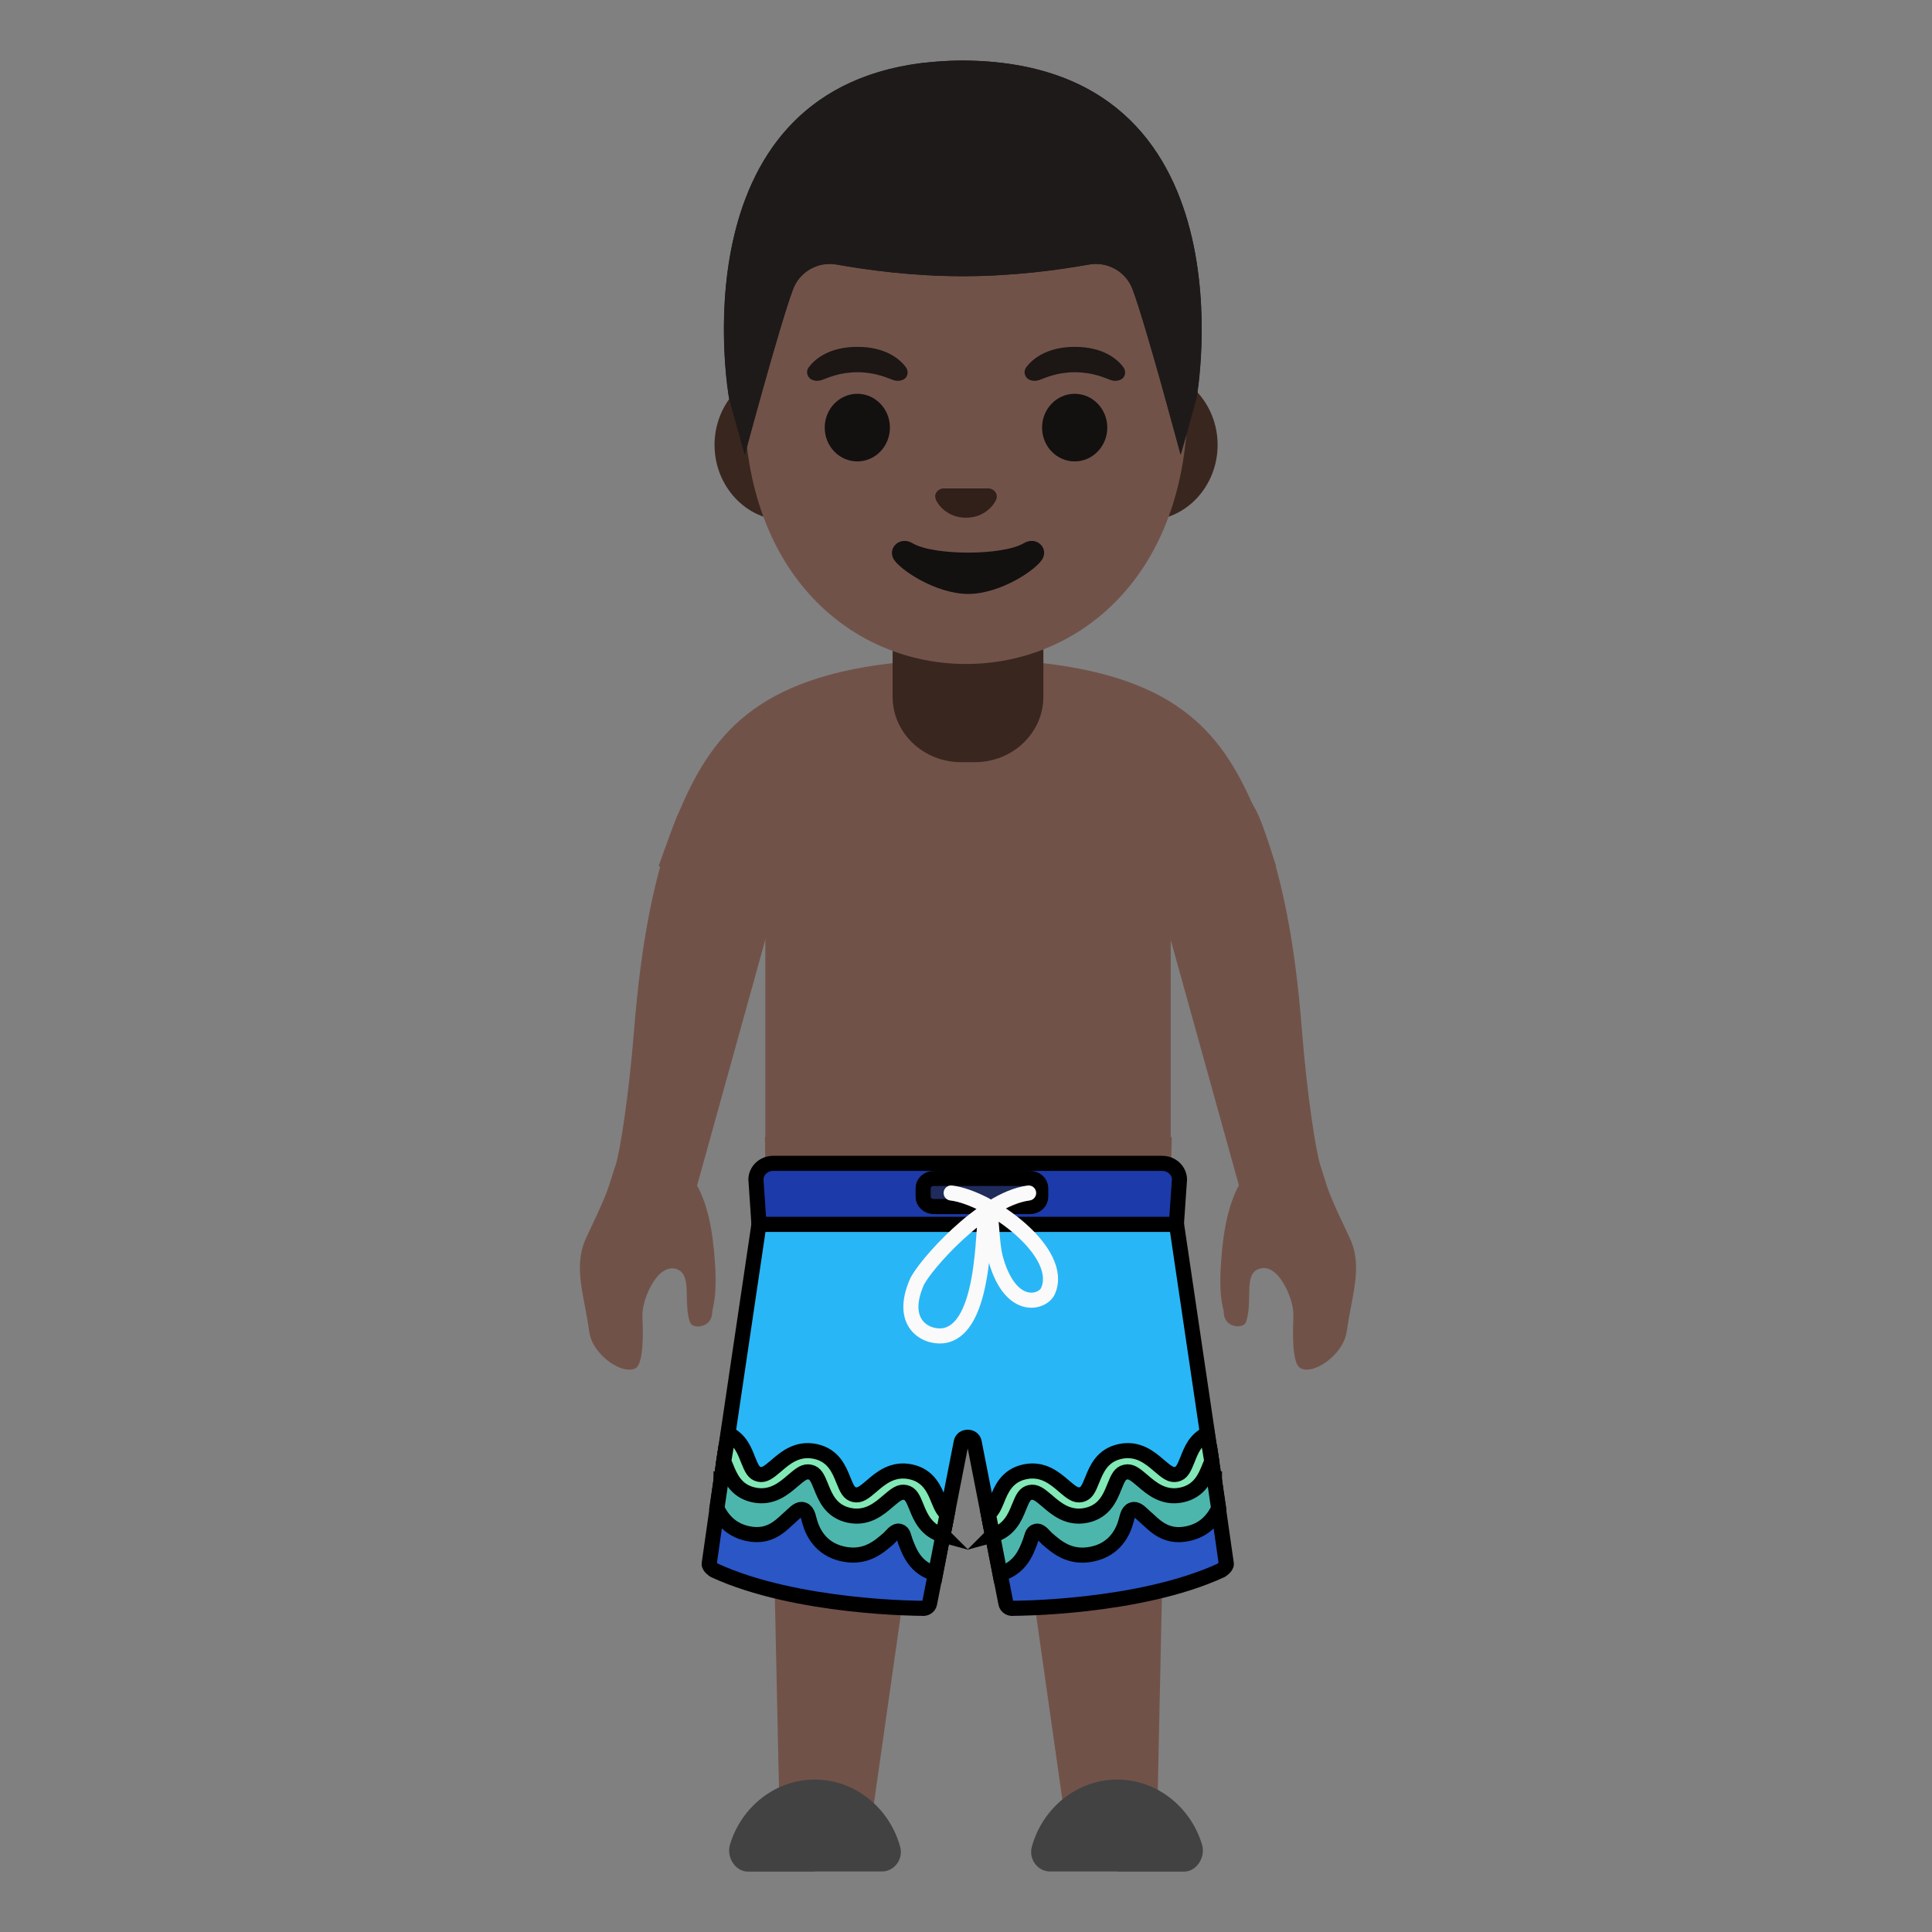 <svg version="1.1" id="Layer_1" xmlns="http://www.w3.org/2000/svg" xmlns:xlink="http://www.w3.org/1999/xlink" x="0px" y="0px"
	 viewBox="0 0 128 128" style="enable-background:new 0 0 128 128;" xml:space="preserve">
<rect x="0" y="0" width="128" height="128" fill="#808080" stroke="none"/>
<g>
  <title>Layer 1</title>
  <path id="arm_3_" d="m86.56,90.743c-0.18,0 -0.34,-0.05 -0.46,-0.14c-0.53,-0.4 -0.44,-2.61 -0.41,-3.34c0.04,-1 -0.53,-2.23 -1.08,-2.81c-0.28,-0.29 -0.58,-0.44 -0.88,-0.44l-0.04,0l-0.11,0.01l-0.13,0.04c-0.67,0.15 -0.68,0.98 -0.69,1.79c-0.01,0.56 -0.02,1.18 -0.2,1.71c-0.1,0.3 -0.47,0.31 -0.54,0.31c-0.44,0 -0.92,-0.28 -0.94,-0.9c0,-0.08 -0.02,-0.18 -0.06,-0.33c-0.07,-0.35 -0.23,-1.07 -0.15,-2.54c0.1,-1.76 0.31,-3.77 1.11,-5.38l0.1,-0.19l-5.36,-19.3l-2.1,-6.87c0.76,-0.4 2.6,-1.25 4.45,-1.25c2.15,0 3.66,1.14 4.5,3.38c1.38,3.6 2.23,7.95 2.68,13.7c0.35,4.42 0.94,8.1 1.21,8.96c0.08,0.25 0.24,0.76 0.24,0.76c0.31,1.01 0.43,1.39 1.72,4.1c0.68,1.43 0.41,2.87 0.09,4.54c-0.11,0.56 -0.21,1.12 -0.29,1.7c-0.19,1.27 -1.67,2.49 -2.66,2.49z" fill="#715249"/>
  <path id="arm_2_" d="m41.684,90.743c-0.99,0 -2.47,-1.23 -2.64,-2.48c-0.08,-0.59 -0.19,-1.16 -0.29,-1.7c-0.32,-1.67 -0.59,-3.12 0.08,-4.55c1.28,-2.69 1.41,-3.1 1.71,-4.07c0.07,-0.22 0.14,-0.47 0.25,-0.78c0.27,-0.81 0.86,-4.47 1.22,-8.96c0.46,-5.76 1.31,-10.11 2.67,-13.69c0.85,-2.24 2.37,-3.37 4.51,-3.37c1.86,0 3.7,0.85 4.45,1.24l-2.1,6.85l-5.36,19.31l0.1,0.19c0.81,1.61 1.01,3.62 1.11,5.38c0.07,1.47 -0.08,2.19 -0.16,2.54c-0.03,0.15 -0.05,0.25 -0.05,0.33c-0.03,0.62 -0.51,0.9 -0.94,0.9c-0.28,0 -0.48,-0.11 -0.54,-0.31c-0.18,-0.52 -0.19,-1.15 -0.2,-1.7c-0.01,-0.81 -0.03,-1.65 -0.77,-1.82c0,0 -0.18,-0.02 -0.18,-0.02c-0.33,0 -0.62,0.15 -0.91,0.44c-0.55,0.57 -1.12,1.81 -1.08,2.8c0.03,0.73 0.12,2.94 -0.42,3.35c-0.12,0.08 -0.28,0.12 -0.46,0.12z" fill="#715249"/>
  <path d="m70.651,121.119l-4.979,-35.06c-0.145,-0.76 -0.783,-1.27 -1.508,-1.27s-1.363,0.51 -1.499,1.22l-4.999,35.11l-5.994,0.24l-0.996,-46.03l26.956,0l-0.986,46.03l-5.994,-0.24l0,0z" fill="#715249" id="svg_13"/>
  <g id="shoes_1_">
   <path d="m74.02,124l4.45,0c0.82,-0.02 1.41,-0.96 1.17,-1.78c-0.74,-2.49 -2.99,-4.32 -5.62,-4.32c-2.68,0 -4.96,1.9 -5.66,4.46c-0.22,0.82 0.39,1.63 1.21,1.63l4.45,0l0,0.01z" fill="#424242" id="svg_14"/>
   <path d="m53.98,124l-4.45,0c-0.82,-0.02 -1.41,-0.96 -1.17,-1.78c0.74,-2.49 2.99,-4.32 5.62,-4.32c2.68,0 4.96,1.9 5.66,4.46c0.22,0.82 -0.39,1.63 -1.21,1.63l-4.45,0l0,0.01z" fill="#424242" id="svg_15"/>
  </g>
  <path id="shirt_2_" d="m73.354,44.733c-2.312,-0.64 -5.353,-1.06 -9.152,-1.06l-0.077,0l-0.077,0c-3.799,0 -6.888,0.42 -9.18,1.06c-7.243,2.01 -9.075,6.56 -11.233,12.65l7.07,3.2l0,17.28l26.86,0l0,-17.28l6.984,-3.2c-2.158,-6.09 -3.952,-10.64 -11.195,-12.65l-0,0z" fill="#715249"/>
  <path id="neck_4_" d="m64.137,40.857l-5,0l0,5.3c0,2.4 2.03,4.34 4.54,4.34l0.91,0c2.51,0 4.54,-1.94 4.54,-4.34l0,-5.3l-4.99,0z" fill="#39271f"/>
  <path id="ears" d="m75.97,24.477l-3.23,0l-17.48,0l-3.23,0c-2.58,0 -4.69,2.25 -4.69,5s2.11,5 4.69,5l3.23,0l17.49,0l3.23,0c2.58,0 4.69,-2.25 4.69,-5s-2.11,-5 -4.7,-5z" fill="#39271f"/>
  <path id="head" d="m64,6.66l0,0l0,0c-7.62,0 -14.69,8.15 -14.69,19.89c0,11.67 7.28,17.44 14.69,17.44s14.69,-5.77 14.69,-17.44c0,-11.74 -7.07,-19.89 -14.69,-19.89z" fill="#715249"/>
  <g id="hairGroup_3_" fill="#543930" stroke="#0f0f00" stroke-opacity="0">
   <path id="hair_5_" d="m63.793,4.01l0,0c0,0 -0.01,0 0,0c-0.01,0 -0.01,0 -0.01,0l0,0c-19.47,0.1 -15.48,22.34 -15.48,22.34s1.05,3.85 1.05,3.77c0,0 2.31,-8.61 3.19,-10.95c0.44,-1.18 1.67,-1.87 2.91,-1.64c1.91,0.34 4.95,0.77 8.3,0.77c0.01,0 0.02,0 0.04,0c0.01,0 0.02,0 0.04,0c3.35,0 6.39,-0.43 8.3,-0.77c1.24,-0.23 2.47,0.46 2.91,1.64c0.88,2.34 3.18,10.95 3.18,10.95c0,0.08 1.06,-3.77 1.06,-3.77s3.98,-22.24 -15.49,-22.34z" fill="#1e1a1a"/>
   <path id="hairHighlights" d="m79.273,26.35c0,0 3.99,-22.24 -15.48,-22.34l0,0c0,0 0,0 -0.01,0l0,0c0,0 0,0 -0.01,0l0,0c-0.3,0 -0.6,0.01 -0.89,0.02c-0.58,0.03 -1.14,0.07 -1.68,0.13c-0.01,0 -0.01,0 -0.02,0c-0.04,0.01 -0.08,0.01 -0.11,0.01c-16.38,2.07 -12.78,22.18 -12.78,22.18s1.05,3.85 1.05,3.77c0,0 2.31,-8.61 3.19,-10.95c0.44,-1.18 1.67,-1.87 2.91,-1.64c1.91,0.34 4.95,0.77 8.3,0.77c0.01,0 0.02,0 0.04,0c0.01,0 0.02,0 0.04,0c3.35,0 6.39,-0.43 8.3,-0.77c1.24,-0.23 2.47,0.46 2.91,1.64c0.88,2.34 3.18,10.95 3.18,10.95c-0.01,0.08 1.06,-3.77 1.06,-3.77z" fill="#1e1a1a"/>
  </g>
  <path id="mouth_4_" d="m67.827,35.99c-1.4,0.83 -5.97,0.83 -7.37,0c-0.8,-0.48 -1.62,0.25 -1.29,0.98c0.33,0.72 2.82,2.38 4.98,2.38c2.16,0 4.62,-1.66 4.95,-2.38c0.34,-0.73 -0.47,-1.46 -1.27,-0.98z" fill="#131010"/>
  <path id="nose_4_" d="m65.69,32.4c-0.05,-0.02 -0.09,-0.03 -0.14,-0.04l-3.1,0c-0.05,0.01 -0.1,0.02 -0.14,0.04c-0.28,0.11 -0.44,0.4 -0.3,0.72s0.75,1.18 1.99,1.18c1.24,0 1.86,-0.87 1.99,-1.18c0.14,-0.31 -0.02,-0.6 -0.3,-0.72z" fill="#302019"/>
  <g id="eyes_4_" fill="#404040">
   <ellipse cx="56.8" cy="28.33" rx="2.16" ry="2.24" fill="#131010" id="svg_16"/>
   <ellipse cx="71.2" cy="28.33" rx="2.16" ry="2.24" fill="#131010" id="svg_17"/>
  </g>
  <g fill="#53362c" id="eyebrows_4_">
   <path d="m68,24.32c0.41,-0.54 1.36,-1.34 3.21,-1.34s2.8,0.79 3.21,1.34c0.18,0.24 0.14,0.52 0.01,0.69c-0.12,0.16 -0.46,0.3 -0.84,0.17c-0.38,-0.13 -1.13,-0.51 -2.37,-0.52c-1.25,0.01 -1.99,0.39 -2.37,0.52c-0.38,0.13 -0.73,-0.01 -0.84,-0.17c-0.15,-0.18 -0.19,-0.45 -0.01,-0.69z" fill="#1c1615" id="svg_18"/>
   <path d="m53.59,24.32c0.41,-0.54 1.36,-1.34 3.21,-1.34s2.8,0.79 3.21,1.34c0.18,0.24 0.14,0.52 0.01,0.69c-0.12,0.16 -0.46,0.3 -0.84,0.17c-0.38,-0.13 -1.13,-0.51 -2.37,-0.52c-1.25,0.01 -1.99,0.39 -2.37,0.52c-0.38,0.13 -0.73,-0.01 -0.84,-0.17c-0.15,-0.18 -0.19,-0.45 -0.01,-0.69z" fill="#1c1615" id="svg_19"/>
  </g>
  <path id="svg_2" fill="#29B6F6" d="m77.948,81.116l-13.829,0l-0.006,0l-13.829,0l-2.47,16.663l14.843,3.004l1.028,-5.239c0.043,-0.217 0.237,-0.323 0.428,-0.321c0.194,-0.003 0.385,0.106 0.428,0.321l1.028,5.239l14.843,-3.004l-2.464,-16.663l-0,0l-0,0z" stroke="null"/>
  <path id="svg_3" fill="#1C3AA9" d="m78.145,78.125c-0.023,-0.587 -0.528,-1.05 -1.145,-1.05l-25.774,0c-0.617,0 -1.122,0.463 -1.145,1.05l0.203,2.991l27.655,0l0.206,-2.991l0,0l-0,0l0,0z" stroke="null"/>
  <path id="svg_4" fill="#2A56C6" d="m47.771,98.084c0,0 -0.597,4.24 -0.785,5.518c-0.029,0.204 0.343,0.437 0.343,0.437c5.468,2.522 13.743,2.515 13.743,2.515c0.24,0.044 0.471,-0.098 0.514,-0.316c0.111,-0.572 0.226,-1.143 0.337,-1.715c0.114,-0.585 0.574,-2.926 0.688,-3.511l-14.84,-2.929l-0,0z" stroke="null"/>
  <path id="svg_5" fill="#4DB6AC" d="m62.551,101.321c-0.977,-0.538 -1.365,-3.001 -2.519,-3.128s-2.159,1.876 -3.498,1.702c-1.339,-0.171 -1.271,-2.652 -2.736,-2.921c-1.328,-0.243 -2.544,1.971 -3.926,1.539c-0.951,-0.295 -0.671,-1.669 -1.859,-2.106l-0.517,3.531c0.323,0.66 0.877,1.415 2.042,1.666c1.525,0.326 2.247,-0.611 2.855,-1.133c0.171,-0.147 0.457,-0.479 0.708,-0.468c0.363,0.018 0.434,0.404 0.517,0.714c0.191,0.737 0.714,1.912 2.239,2.238c1.525,0.326 2.413,-0.507 3.018,-1.027c0.171,-0.147 0.428,-0.551 0.711,-0.481s0.271,0.354 0.403,0.693c0.263,0.68 0.637,1.741 1.99,2.132l0.571,-2.952l-0,0z" stroke="null"/>
  <path id="svg_6" fill="#82E8B6" d="m62.474,101.711l0.28,-1.418c-0.211,-0.132 -0.371,-0.404 -0.571,-0.905c-0.274,-0.683 -0.648,-1.619 -1.845,-1.876c-1.196,-0.256 -1.993,0.429 -2.576,0.931c-0.548,0.471 -0.805,0.657 -1.154,0.582c-0.348,-0.075 -0.485,-0.344 -0.742,-0.986c-0.274,-0.683 -0.648,-1.619 -1.845,-1.876c-1.196,-0.256 -1.993,0.429 -2.576,0.931c-0.548,0.471 -0.805,0.655 -1.151,0.582c-0.348,-0.075 -0.485,-0.344 -0.742,-0.988c-0.228,-0.574 -0.5,-1.309 -1.302,-1.687l-0.303,1.819c0.046,0.101 0.091,0.215 0.146,0.347c0.274,0.683 0.648,1.619 1.845,1.876c1.196,0.256 1.993,-0.429 2.576,-0.931c0.548,-0.471 0.805,-0.657 1.151,-0.582c0.348,0.075 0.485,0.344 0.742,0.986c0.274,0.683 0.648,1.619 1.845,1.876c1.196,0.256 1.993,-0.429 2.576,-0.931c0.548,-0.471 0.805,-0.655 1.154,-0.582c0.348,0.075 0.488,0.344 0.745,0.988c0.26,0.66 0.651,1.552 1.748,1.845l0,0z" stroke="null"/>
  <path id="svg_7" fill="#2A56C6" d="m80.461,98.084c0,0 0.597,4.24 0.785,5.518c0.029,0.204 -0.343,0.437 -0.343,0.437c-5.468,2.522 -13.743,2.515 -13.743,2.515c-0.24,0.044 -0.471,-0.098 -0.514,-0.316c-0.111,-0.572 -0.226,-1.143 -0.337,-1.715c-0.114,-0.585 -0.574,-2.926 -0.688,-3.511l14.84,-2.929l0,0z" stroke="null"/>
  <path id="svg_8" fill="#4DB6AC" d="m65.681,101.321c0.977,-0.538 1.365,-3.001 2.519,-3.128s2.159,1.876 3.498,1.702c1.339,-0.171 1.271,-2.652 2.736,-2.921c1.328,-0.243 2.544,1.971 3.926,1.539c0.951,-0.295 0.671,-1.669 1.859,-2.106l0.52,3.534c-0.323,0.66 -0.877,1.415 -2.042,1.666c-1.525,0.326 -2.247,-0.611 -2.855,-1.133c-0.171,-0.147 -0.457,-0.479 -0.708,-0.468c-0.363,0.018 -0.434,0.404 -0.517,0.714c-0.191,0.737 -0.714,1.912 -2.239,2.238c-1.525,0.326 -2.413,-0.507 -3.018,-1.027c-0.171,-0.147 -0.428,-0.551 -0.711,-0.481c-0.28,0.07 -0.271,0.354 -0.403,0.693c-0.263,0.68 -0.637,1.741 -1.99,2.132l-0.574,-2.954l0,0l-0,0z" stroke="null"/>
  <path id="svg_9" fill="#82E8B6" d="m65.758,101.711l-0.28,-1.418c0.211,-0.132 0.371,-0.404 0.571,-0.905c0.274,-0.683 0.648,-1.619 1.845,-1.876c1.196,-0.256 1.993,0.429 2.576,0.931c0.548,0.471 0.805,0.657 1.154,0.582c0.348,-0.075 0.485,-0.344 0.742,-0.986c0.274,-0.683 0.648,-1.619 1.845,-1.876c1.196,-0.256 1.993,0.429 2.576,0.931c0.548,0.471 0.805,0.655 1.151,0.582c0.348,-0.075 0.485,-0.344 0.742,-0.988c0.228,-0.574 0.5,-1.309 1.302,-1.687l0.303,1.819c-0.046,0.101 -0.091,0.215 -0.146,0.347c-0.274,0.683 -0.648,1.619 -1.845,1.876c-1.196,0.256 -1.993,-0.429 -2.576,-0.931c-0.548,-0.471 -0.805,-0.657 -1.151,-0.582c-0.348,0.075 -0.485,0.344 -0.742,0.986c-0.274,0.683 -0.648,1.619 -1.845,1.876c-1.196,0.256 -1.993,-0.429 -2.576,-0.931c-0.548,-0.471 -0.805,-0.655 -1.154,-0.582c-0.348,0.075 -0.488,0.344 -0.745,0.988c-0.26,0.66 -0.651,1.552 -1.748,1.845l-0,0z" stroke="null"/>
  <path id="svg_10" fill="#212121" opacity="0.57" d="m68.236,79.939l-6.362,0c-0.394,0 -0.714,-0.29 -0.714,-0.647l0,-0.574c0,-0.354 0.32,-0.647 0.714,-0.647l6.362,0c0.394,0 0.714,0.29 0.714,0.647l0,0.574c0,0.357 -0.323,0.647 -0.714,0.647z" stroke="null"/>
  <path id="svg_11" stroke-miterlimit="10" stroke-linecap="round" fill="none" d="m63.017,79.039c2.581,0.308 7.578,3.95 6.408,6.506c-0.351,0.768 -2.436,1.374 -3.435,-2.052c-0.377,-1.294 -0.203,-3.221 -0.583,-3.291c-0.38,-0.07 0.134,7.562 -2.747,8.263c-1.091,0.266 -3.17,-0.603 -1.927,-3.498c0.44,-1.027 4.337,-5.526 7.416,-5.927" stroke="#FAFAFA"/>
 </g>


</svg>
